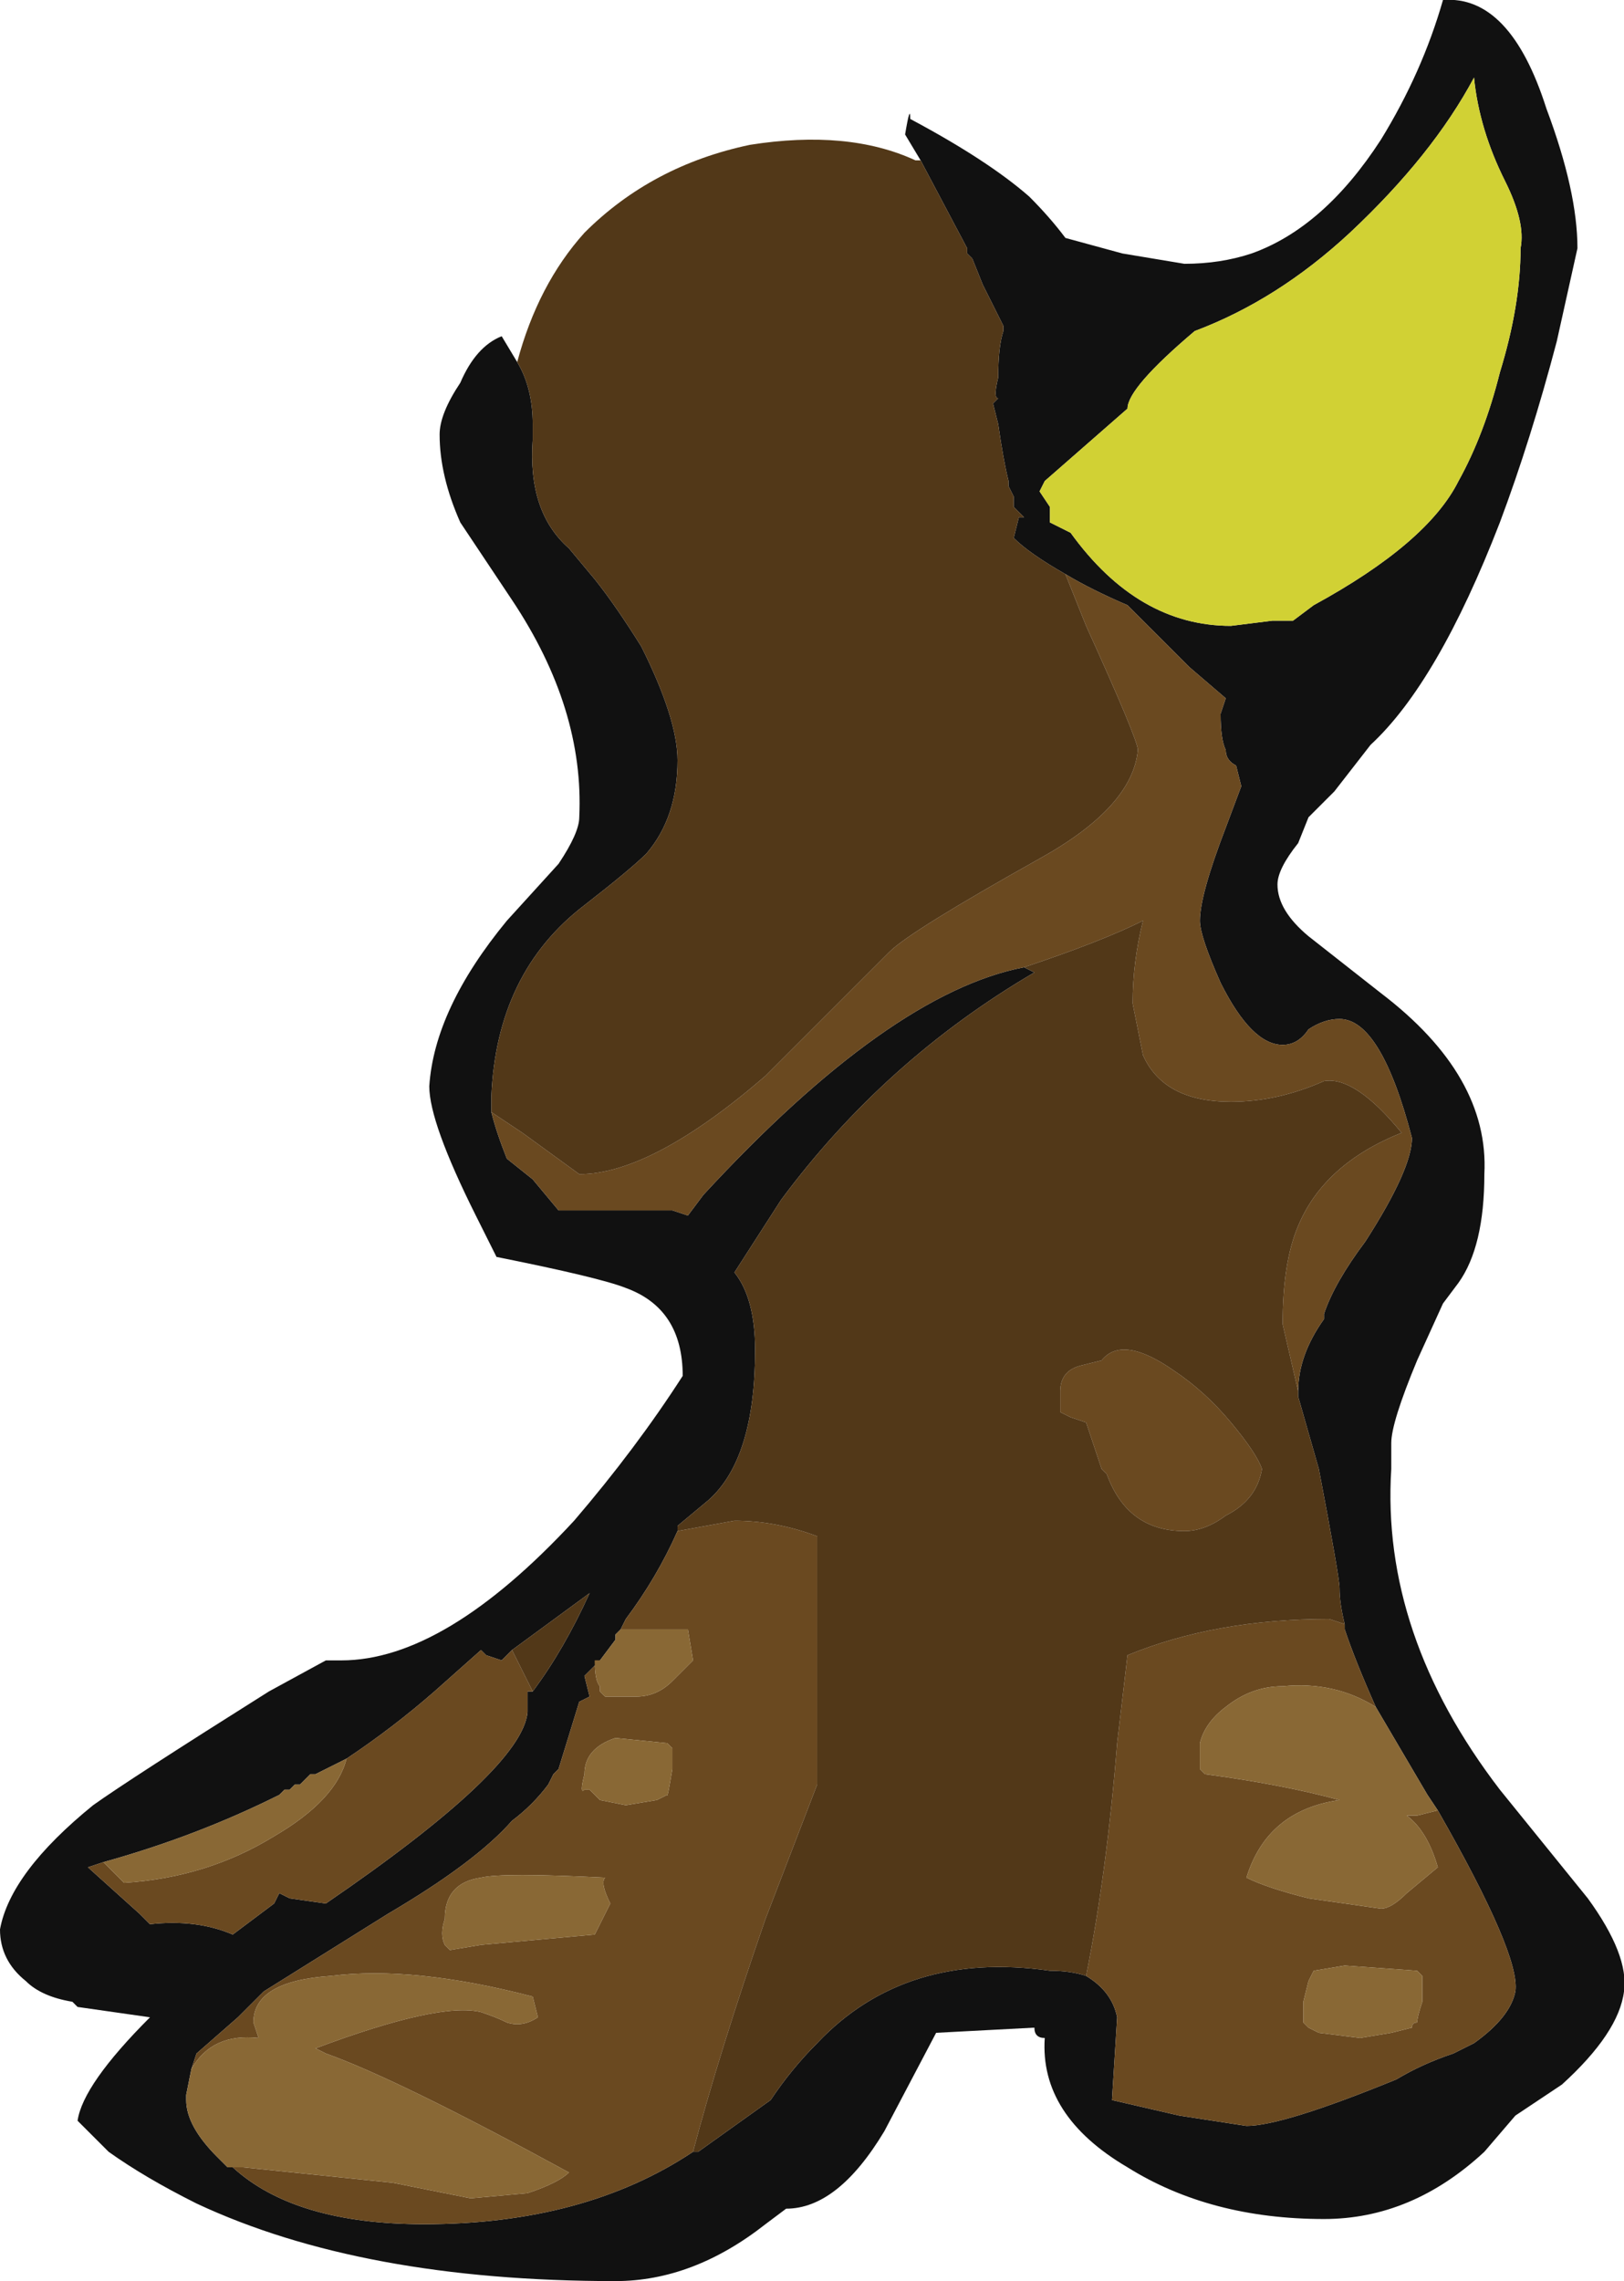 <?xml version="1.0" encoding="UTF-8" standalone="no"?>
<svg xmlns:ffdec="https://www.free-decompiler.com/flash" xmlns:xlink="http://www.w3.org/1999/xlink" ffdec:objectType="frame" height="154.35px" width="109.9px" xmlns="http://www.w3.org/2000/svg">
  <g transform="matrix(1.0, 0.0, 0.0, 1.0, 59.5, 75.95)">
    <use ffdec:characterId="240" height="22.05" transform="matrix(7.0, 0.0, 0.0, 7.0, -59.5, -75.95)" width="15.7" xlink:href="#shape0"/>
  </g>
  <defs>
    <g id="shape0" transform="matrix(1.0, 0.0, 0.0, 1.0, 8.5, 10.85)">
      <path d="M6.05 -9.1 Q5.8 -9.6 5.75 -10.1 5.35 -9.35 4.55 -8.6 3.85 -7.95 3.05 -7.65 2.4 -7.1 2.4 -6.9 L1.6 -6.2 1.55 -6.1 1.65 -5.95 1.65 -5.8 1.85 -5.7 Q2.5 -4.8 3.4 -4.8 L3.8 -4.85 4.0 -4.85 4.2 -5.0 Q5.3 -5.6 5.6 -6.2 5.85 -6.65 6.0 -7.25 6.2 -7.9 6.2 -8.45 6.25 -8.7 6.05 -9.1 M0.4 -9.3 L0.25 -9.55 Q0.3 -9.85 0.3 -9.7 1.05 -9.3 1.45 -8.95 1.65 -8.75 1.8 -8.55 L2.35 -8.4 2.95 -8.3 Q3.3 -8.3 3.6 -8.4 4.3 -8.65 4.85 -9.5 5.25 -10.15 5.45 -10.85 6.1 -10.9 6.45 -9.8 6.75 -9.0 6.75 -8.45 L6.55 -7.55 Q6.3 -6.6 6.0 -5.8 5.4 -4.25 4.75 -3.65 L4.4 -3.2 4.15 -2.95 4.05 -2.7 Q3.85 -2.45 3.85 -2.3 3.85 -2.05 4.15 -1.8 L4.85 -1.25 Q5.9 -0.45 5.85 0.5 5.85 1.2 5.6 1.55 L5.45 1.75 5.2 2.3 Q4.95 2.9 4.95 3.1 L4.95 3.35 Q4.85 4.95 6.0 6.45 L6.85 7.5 Q7.25 8.05 7.2 8.4 7.15 8.8 6.6 9.3 L6.15 9.6 5.85 9.95 Q5.15 10.6 4.3 10.6 3.2 10.6 2.4 10.1 1.55 9.6 1.6 8.85 1.5 8.85 1.5 8.75 L0.55 8.8 0.05 9.75 Q-0.4 10.5 -0.9 10.5 L-1.1 10.65 Q-1.8 11.2 -2.55 11.2 -5.0 11.2 -6.6 10.45 -7.1 10.2 -7.45 9.95 L-7.75 9.65 Q-7.7 9.3 -7.05 8.65 L-7.75 8.55 -7.8 8.5 Q-8.1 8.45 -8.25 8.3 -8.5 8.1 -8.5 7.8 -8.4 7.25 -7.6 6.6 -7.25 6.35 -5.9 5.5 L-5.35 5.2 -5.2 5.2 Q-4.2 5.2 -2.95 3.85 -2.35 3.15 -1.9 2.45 -1.9 1.8 -2.45 1.6 -2.7 1.5 -3.7 1.3 L-3.9 0.9 Q-4.35 0.0 -4.35 -0.35 -4.3 -1.1 -3.6 -1.95 L-3.1 -2.5 Q-2.9 -2.8 -2.9 -2.95 -2.85 -4.0 -3.55 -5.05 L-4.05 -5.8 Q-4.25 -6.25 -4.25 -6.65 -4.25 -6.85 -4.05 -7.15 -3.9 -7.5 -3.65 -7.6 L-3.5 -7.35 Q-3.35 -7.1 -3.35 -6.75 L-3.35 -6.6 Q-3.4 -5.9 -3.0 -5.55 L-2.75 -5.25 Q-2.55 -5.0 -2.3 -4.6 -1.95 -3.9 -1.95 -3.5 -1.95 -2.95 -2.25 -2.6 -2.4 -2.45 -2.85 -2.1 -3.7 -1.45 -3.75 -0.25 L-3.75 -0.1 Q-3.7 0.1 -3.6 0.35 L-3.35 0.55 -3.1 0.85 -2.0 0.85 -1.85 0.9 -1.7 0.7 Q0.1 -1.25 1.4 -1.5 L1.5 -1.45 Q0.05 -0.6 -0.95 0.75 L-1.4 1.45 Q-1.2 1.7 -1.2 2.2 -1.2 3.25 -1.65 3.65 L-1.95 3.9 -1.95 3.95 Q-2.15 4.4 -2.45 4.8 L-2.5 4.9 -2.55 4.95 -2.55 5.0 -2.7 5.2 -2.85 5.35 -2.8 5.55 -2.9 5.6 -3.1 6.25 -3.15 6.3 -3.2 6.4 Q-3.35 6.6 -3.55 6.75 -3.9 7.15 -4.75 7.65 L-5.95 8.4 -6.2 8.65 -6.6 9.0 -6.65 9.15 -6.7 9.4 -6.7 9.45 Q-6.7 9.7 -6.4 10.0 L-6.3 10.1 -6.25 10.1 Q-5.65 10.65 -4.4 10.65 -2.85 10.65 -1.8 9.95 L-1.75 9.95 -1.05 9.45 Q-0.85 9.15 -0.6 8.9 0.25 8.0 1.65 8.2 1.85 8.2 2.0 8.25 2.25 8.4 2.3 8.65 L2.25 9.45 2.9 9.6 3.55 9.7 Q3.9 9.7 5.0 9.25 5.25 9.1 5.55 9.0 L5.75 8.9 Q6.1 8.65 6.15 8.4 6.2 8.05 5.4 6.65 L5.3 6.5 4.8 5.65 Q4.6 5.2 4.5 4.9 L4.5 4.85 Q4.45 4.65 4.45 4.5 4.45 4.4 4.25 3.35 L4.05 2.65 4.05 2.6 Q4.05 2.25 4.3 1.9 L4.3 1.85 Q4.4 1.55 4.7 1.15 5.15 0.45 5.15 0.15 4.85 -1.0 4.45 -1.0 4.3 -1.0 4.15 -0.9 4.05 -0.75 3.9 -0.75 3.6 -0.75 3.3 -1.35 3.1 -1.8 3.1 -1.95 3.1 -2.2 3.35 -2.85 L3.5 -3.25 3.45 -3.45 Q3.35 -3.5 3.35 -3.6 3.3 -3.7 3.3 -3.95 L3.35 -4.1 3.0 -4.4 2.4 -5.0 Q2.05 -5.15 1.8 -5.3 1.45 -5.5 1.3 -5.65 L1.35 -5.85 1.4 -5.85 1.3 -5.95 1.3 -6.05 1.25 -6.15 1.25 -6.2 Q1.2 -6.4 1.15 -6.75 L1.1 -6.95 1.15 -7.0 Q1.1 -7.0 1.15 -7.2 1.15 -7.5 1.2 -7.65 L1.2 -7.7 1.0 -8.1 0.9 -8.35 0.85 -8.4 0.85 -8.45 0.4 -9.3 M-3.55 5.1 L-3.65 5.2 -3.8 5.15 -3.85 5.1 -4.3 5.5 Q-4.7 5.85 -5.15 6.15 L-5.45 6.3 -5.5 6.3 -5.6 6.4 -5.65 6.4 -5.7 6.45 -5.75 6.45 -5.8 6.5 Q-6.6 6.9 -7.5 7.15 L-7.65 7.2 -7.15 7.65 -7.05 7.75 Q-6.6 7.7 -6.25 7.85 L-5.85 7.55 -5.8 7.45 -5.7 7.5 -5.35 7.55 Q-3.45 6.25 -3.4 5.7 L-3.4 5.5 -3.35 5.5 Q-3.05 5.1 -2.8 4.55 L-3.55 5.1" fill="#111111" fill-rule="evenodd" stroke="none"/>
      <path d="M1.8 -5.3 Q2.05 -5.15 2.4 -5.0 L3.0 -4.4 3.35 -4.1 3.3 -3.95 Q3.3 -3.7 3.35 -3.6 3.35 -3.5 3.45 -3.45 L3.5 -3.25 3.35 -2.85 Q3.1 -2.2 3.1 -1.95 3.1 -1.8 3.3 -1.35 3.6 -0.75 3.9 -0.75 4.05 -0.75 4.15 -0.9 4.3 -1.0 4.45 -1.0 4.85 -1.0 5.15 0.15 5.15 0.45 4.7 1.15 4.4 1.55 4.3 1.85 L4.3 1.9 Q4.05 2.25 4.05 2.6 L3.9 1.95 Q3.9 1.35 4.05 1.0 4.3 0.4 5.05 0.1 4.6 -0.45 4.3 -0.4 3.85 -0.2 3.4 -0.2 2.75 -0.2 2.55 -0.65 L2.45 -1.15 Q2.45 -1.55 2.55 -1.95 2.15 -1.75 1.4 -1.5 0.1 -1.25 -1.7 0.7 L-1.85 0.9 -2.0 0.85 -3.1 0.85 -3.35 0.55 -3.6 0.35 Q-3.7 0.1 -3.75 -0.1 L-3.45 0.1 -2.9 0.5 Q-2.2 0.5 -1.1 -0.45 L0.1 -1.65 Q0.3 -1.85 1.55 -2.55 2.45 -3.05 2.5 -3.6 2.5 -3.7 2.0 -4.8 L1.8 -5.3 M4.5 4.85 L4.5 4.9 Q4.6 5.2 4.8 5.65 4.4 5.4 3.9 5.45 3.6 5.45 3.35 5.65 3.15 5.8 3.1 6.0 3.1 6.2 3.1 6.25 L3.15 6.3 Q3.9 6.4 4.45 6.55 3.75 6.65 3.55 7.3 3.75 7.4 4.15 7.5 L4.85 7.6 Q4.95 7.6 5.1 7.45 L5.4 7.2 Q5.3 6.85 5.1 6.7 L5.2 6.7 5.4 6.65 Q6.2 8.05 6.15 8.4 6.1 8.65 5.75 8.9 L5.55 9.0 Q5.25 9.1 5.0 9.25 3.9 9.7 3.55 9.7 L2.9 9.6 2.25 9.45 2.3 8.65 Q2.25 8.4 2.0 8.25 2.2 7.25 2.3 6.0 L2.4 5.15 Q3.25 4.8 4.35 4.8 L4.5 4.85 M-1.8 9.95 Q-2.85 10.65 -4.4 10.65 -5.65 10.65 -6.25 10.1 L-6.3 10.1 -6.15 10.1 -4.7 10.25 -3.95 10.4 -3.4 10.35 Q-3.1 10.25 -3.0 10.15 -4.65 9.25 -5.35 9.0 L-5.45 8.95 Q-4.25 8.5 -3.85 8.6 -3.7 8.65 -3.6 8.7 -3.45 8.75 -3.3 8.65 L-3.35 8.45 Q-4.5 8.15 -5.3 8.25 -6.05 8.3 -6.05 8.7 L-6.0 8.85 Q-6.45 8.8 -6.65 9.15 L-6.6 9.0 -6.2 8.65 -5.95 8.4 -4.75 7.65 Q-3.9 7.15 -3.55 6.75 -3.35 6.6 -3.2 6.4 L-3.15 6.3 -3.1 6.25 -2.9 5.6 -2.8 5.55 -2.85 5.35 -2.7 5.2 -2.75 5.2 Q-2.75 5.4 -2.7 5.45 L-2.7 5.5 -2.65 5.55 -2.35 5.55 Q-2.15 5.55 -2.0 5.4 L-1.8 5.2 -1.85 4.9 -2.5 4.9 -2.45 4.8 Q-2.15 4.4 -1.95 3.95 L-1.4 3.85 Q-1.0 3.85 -0.6 4.0 L-0.6 5.0 Q-0.6 5.95 -0.6 6.4 L-1.1 7.7 Q-1.55 9.0 -1.8 9.95 M3.7 3.35 Q3.65 3.65 3.35 3.8 3.15 3.95 2.95 3.95 2.4 3.95 2.2 3.4 L2.15 3.35 2.0 2.9 1.85 2.85 1.75 2.8 1.75 2.6 Q1.75 2.4 1.95 2.35 L2.15 2.3 Q2.35 2.05 2.85 2.4 3.15 2.6 3.4 2.9 3.65 3.2 3.7 3.35 M4.65 8.85 L4.95 8.8 5.15 8.75 Q5.15 8.7 5.2 8.7 5.2 8.65 5.25 8.5 5.25 8.3 5.25 8.25 L5.2 8.2 4.5 8.15 4.2 8.2 4.15 8.3 4.1 8.5 4.1 8.7 4.15 8.75 4.25 8.8 4.65 8.85 M-5.15 6.15 Q-4.7 5.85 -4.3 5.5 L-3.85 5.1 -3.8 5.15 -3.65 5.2 -3.55 5.1 -3.35 5.5 -3.4 5.5 -3.4 5.7 Q-3.45 6.25 -5.35 7.55 L-5.7 7.5 -5.8 7.45 -5.85 7.55 -6.25 7.85 Q-6.6 7.7 -7.05 7.75 L-7.15 7.65 -7.65 7.2 -7.5 7.15 -7.3 7.35 Q-6.5 7.3 -5.85 6.9 -5.25 6.55 -5.15 6.15 M-2.75 7.85 L-2.6 7.55 Q-2.7 7.35 -2.65 7.3 -3.65 7.25 -3.85 7.3 -4.2 7.35 -4.2 7.7 -4.25 7.85 -4.2 7.95 L-4.15 8.0 -3.85 7.95 -2.75 7.85 M-2.0 6.05 L-2.05 6.0 -2.55 5.95 Q-2.85 6.05 -2.85 6.3 -2.9 6.5 -2.85 6.45 L-2.8 6.45 -2.7 6.55 -2.45 6.6 -2.15 6.55 -2.05 6.5 Q-2.05 6.55 -2.0 6.25 L-2.0 6.05" fill="#6a4920" fill-rule="evenodd" stroke="none"/>
      <path d="M-3.5 -7.35 Q-3.3 -8.1 -2.85 -8.6 -2.2 -9.25 -1.25 -9.45 -0.3 -9.6 0.35 -9.3 L0.4 -9.3 0.85 -8.45 0.85 -8.4 0.9 -8.35 1.0 -8.1 1.2 -7.7 1.2 -7.65 Q1.15 -7.5 1.15 -7.2 1.1 -7.0 1.15 -7.0 L1.1 -6.95 1.15 -6.75 Q1.2 -6.4 1.25 -6.2 L1.25 -6.15 1.3 -6.05 1.3 -5.95 1.4 -5.85 1.35 -5.85 1.3 -5.65 Q1.45 -5.5 1.8 -5.3 L2.0 -4.8 Q2.5 -3.7 2.5 -3.6 2.45 -3.05 1.55 -2.55 0.3 -1.85 0.1 -1.65 L-1.1 -0.45 Q-2.2 0.5 -2.9 0.5 L-3.45 0.1 -3.75 -0.1 -3.75 -0.25 Q-3.7 -1.45 -2.85 -2.1 -2.4 -2.45 -2.25 -2.6 -1.95 -2.95 -1.95 -3.5 -1.95 -3.9 -2.3 -4.6 -2.55 -5.0 -2.75 -5.25 L-3.0 -5.55 Q-3.4 -5.9 -3.35 -6.6 L-3.35 -6.75 Q-3.35 -7.1 -3.5 -7.35 M4.05 2.6 L4.05 2.65 4.25 3.35 Q4.45 4.4 4.45 4.5 4.45 4.65 4.5 4.85 L4.35 4.8 Q3.25 4.8 2.4 5.15 L2.3 6.0 Q2.2 7.25 2.0 8.25 1.85 8.2 1.65 8.2 0.25 8.0 -0.6 8.9 -0.85 9.15 -1.05 9.45 L-1.75 9.95 -1.8 9.95 Q-1.55 9.0 -1.1 7.7 L-0.6 6.4 Q-0.6 5.95 -0.6 5.0 L-0.6 4.0 Q-1.0 3.85 -1.4 3.85 L-1.95 3.95 -1.95 3.9 -1.65 3.65 Q-1.2 3.25 -1.2 2.2 -1.2 1.7 -1.4 1.45 L-0.95 0.75 Q0.05 -0.6 1.5 -1.45 L1.4 -1.5 Q2.15 -1.75 2.55 -1.95 2.45 -1.55 2.45 -1.15 L2.55 -0.65 Q2.75 -0.2 3.4 -0.2 3.85 -0.2 4.3 -0.4 4.6 -0.45 5.05 0.1 4.3 0.4 4.05 1.0 3.9 1.35 3.9 1.95 L4.05 2.6 M3.7 3.35 Q3.65 3.2 3.4 2.9 3.15 2.6 2.85 2.4 2.35 2.05 2.15 2.3 L1.95 2.35 Q1.75 2.4 1.75 2.6 L1.75 2.8 1.85 2.85 2.0 2.9 2.15 3.35 2.2 3.4 Q2.4 3.95 2.95 3.95 3.15 3.95 3.35 3.8 3.65 3.65 3.7 3.35 M-3.35 5.5 L-3.55 5.1 -2.8 4.55 Q-3.05 5.1 -3.35 5.5" fill="#523818" fill-rule="evenodd" stroke="none"/>
      <path d="M4.8 5.65 L5.3 6.5 5.4 6.65 5.2 6.7 5.1 6.7 Q5.3 6.85 5.4 7.2 L5.1 7.45 Q4.95 7.6 4.85 7.6 L4.15 7.5 Q3.75 7.4 3.55 7.3 3.75 6.65 4.45 6.55 3.9 6.4 3.15 6.3 L3.1 6.25 Q3.1 6.2 3.1 6.0 3.15 5.8 3.35 5.65 3.6 5.45 3.9 5.45 4.4 5.4 4.8 5.65 M-6.3 10.1 L-6.4 10.0 Q-6.7 9.7 -6.7 9.45 L-6.7 9.4 -6.65 9.15 Q-6.45 8.8 -6.0 8.85 L-6.05 8.7 Q-6.05 8.3 -5.3 8.25 -4.5 8.15 -3.35 8.45 L-3.3 8.65 Q-3.45 8.75 -3.6 8.7 -3.7 8.65 -3.85 8.6 -4.25 8.5 -5.45 8.95 L-5.35 9.0 Q-4.65 9.25 -3.0 10.15 -3.1 10.25 -3.4 10.35 L-3.95 10.4 -4.7 10.25 -6.15 10.1 -6.3 10.1 M-2.7 5.2 L-2.55 5.0 -2.55 4.95 -2.5 4.9 -1.85 4.9 -1.8 5.2 -2.0 5.4 Q-2.15 5.55 -2.35 5.55 L-2.65 5.55 -2.7 5.5 -2.7 5.45 Q-2.75 5.4 -2.75 5.2 L-2.7 5.2 M4.65 8.85 L4.25 8.8 4.15 8.75 4.1 8.7 4.1 8.5 4.15 8.3 4.2 8.2 4.5 8.15 5.2 8.2 5.25 8.25 Q5.25 8.3 5.25 8.5 5.2 8.65 5.2 8.7 5.15 8.7 5.15 8.75 L4.95 8.8 4.65 8.85 M-5.15 6.15 Q-5.25 6.55 -5.85 6.9 -6.5 7.3 -7.3 7.35 L-7.5 7.15 Q-6.6 6.9 -5.8 6.5 L-5.75 6.45 -5.7 6.45 -5.65 6.4 -5.6 6.4 -5.5 6.3 -5.45 6.3 -5.15 6.15 M-2.0 6.05 L-2.0 6.25 Q-2.05 6.55 -2.05 6.5 L-2.15 6.55 -2.45 6.6 -2.7 6.55 -2.8 6.45 -2.85 6.45 Q-2.9 6.5 -2.85 6.3 -2.85 6.05 -2.55 5.95 L-2.05 6.0 -2.0 6.05 M-2.75 7.85 L-3.85 7.95 -4.15 8.0 -4.2 7.95 Q-4.25 7.85 -4.2 7.7 -4.2 7.35 -3.85 7.3 -3.65 7.25 -2.65 7.3 -2.7 7.35 -2.6 7.55 L-2.75 7.85" fill="#896835" fill-rule="evenodd" stroke="none"/>
      <path d="M6.05 -9.1 Q6.25 -8.7 6.2 -8.45 6.2 -7.9 6.0 -7.25 5.85 -6.65 5.6 -6.2 5.3 -5.6 4.2 -5.0 L4.0 -4.85 3.8 -4.85 3.4 -4.8 Q2.5 -4.8 1.85 -5.7 L1.65 -5.8 1.65 -5.95 1.55 -6.1 1.6 -6.2 2.4 -6.9 Q2.4 -7.1 3.05 -7.65 3.85 -7.95 4.55 -8.6 5.35 -9.35 5.75 -10.1 5.8 -9.6 6.05 -9.1" fill="#d1d134" fill-rule="evenodd" stroke="none"/>
    </g>
  </defs>
</svg>
